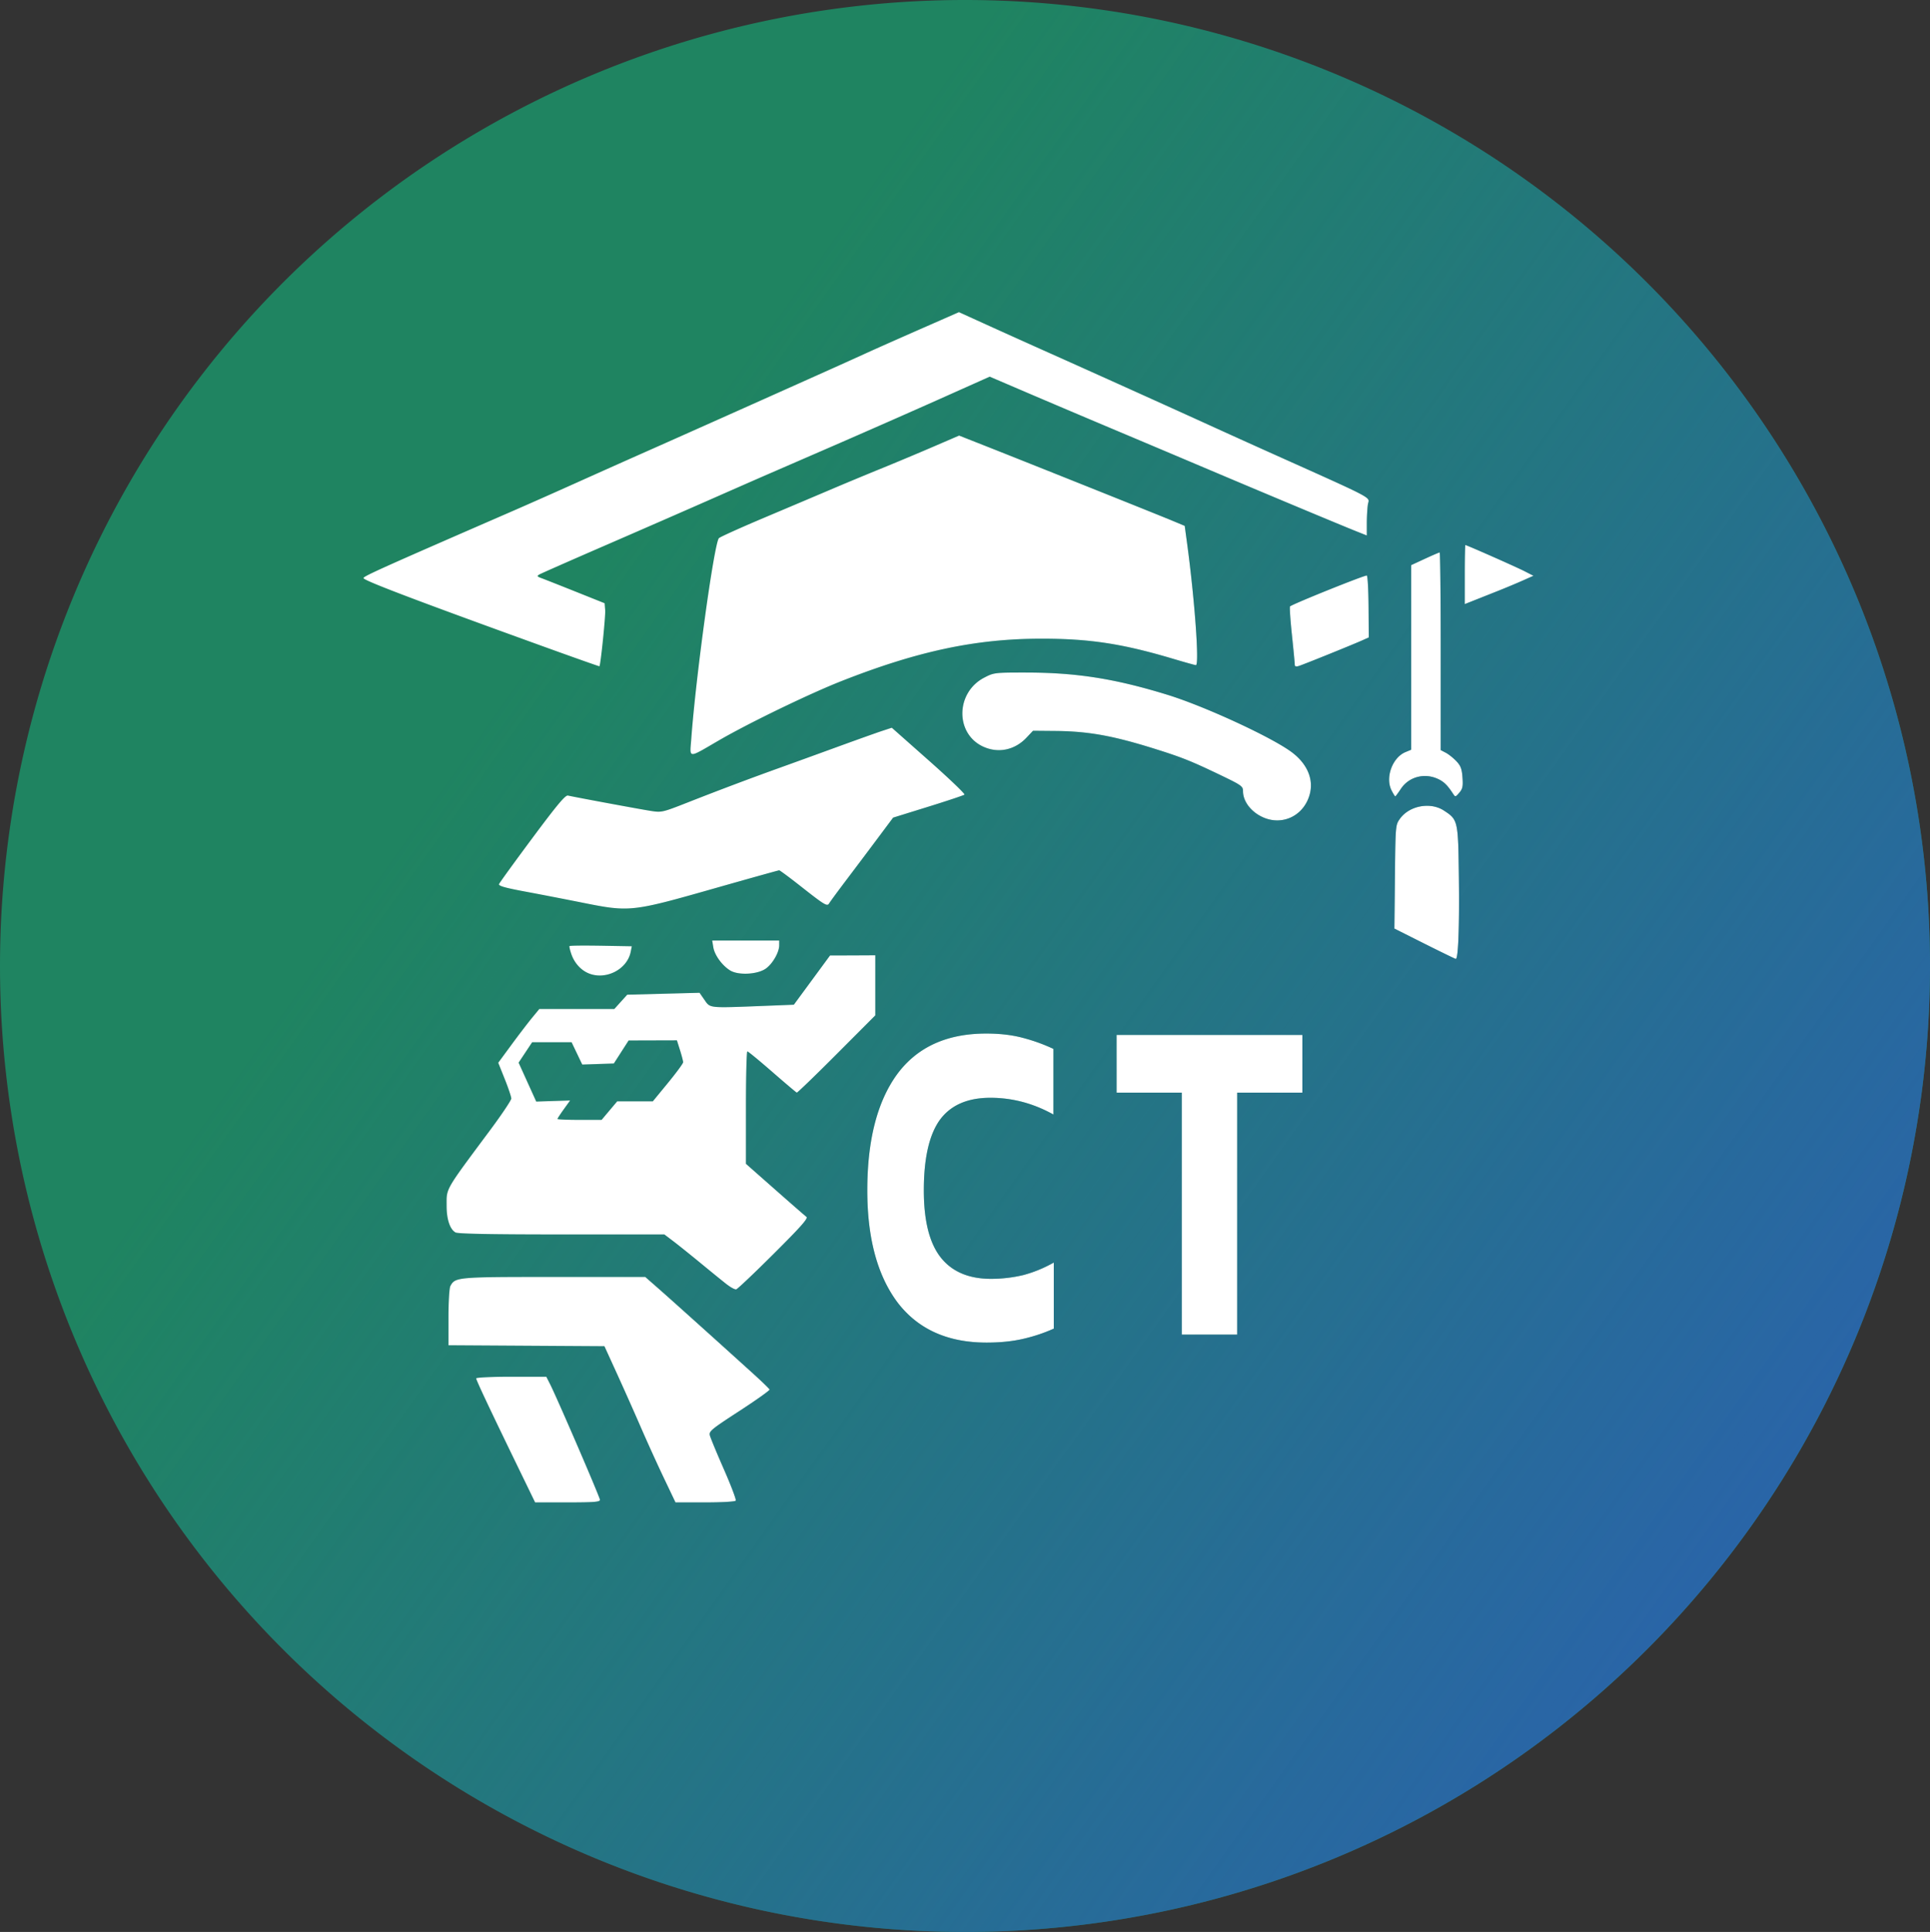 <?xml version="1.0" encoding="UTF-8" standalone="no"?>
<!-- Created with Inkscape (http://www.inkscape.org/) -->

<svg
   width="276.354mm"
   height="276.571mm"
   viewBox="0 0 276.354 276.571"
   version="1.1"
   id="svg30801"
   xmlns:xlink="http://www.w3.org/1999/xlink"
   xmlns="http://www.w3.org/2000/svg"
   >
  <rect x="0" y="0" width="276.354" height="276.571" fill="#333333" stroke="none"/>
  <defs
     id="defs30798">
    <linearGradient
       xlink:href="#linearGradient42308"
       id="linearGradient42310"
       x1="1093.357"
       y1="1723.139"
       x2="907.794"
       y2="1590.991"
       gradientUnits="userSpaceOnUse"
       gradientTransform="translate(-860.557,-1476.504)" />
    <linearGradient
       id="linearGradient42308">
      <stop
         style="stop-color:#2a63ac;stop-opacity:1;"
         offset="0"
         id="stop42304" />
      <stop
         style="stop-color:#2a63ac;stop-opacity:0;"
         offset="1"
         id="stop42306" />
    </linearGradient>
  </defs>
  <g
     id="layer1"
     transform="translate(30.209,-22.073)">
    <ellipse
       style="fill:#ffffff;fill-opacity:1;stroke-width:0.237"
       id="path32879-93-1-72"
       cx="108.626"
       cy="-159.671"
       rx="135.168"
       ry="131.914"
       transform="scale(1,-1)" />
    <path
       id="path32879-93-1-92-6-7"
       style="fill:#1f8461;fill-opacity:1;stroke-width:0.245"
       d="M 107.968,22.073 A 138.177,138.286 0 0 0 -30.209,160.359 138.177,138.286 0 0 0 107.968,298.644 138.177,138.286 0 0 0 246.145,160.359 138.177,138.286 0 0 0 107.968,22.073 Z m -0.867,44.687 3.999,1.817 c 2.2,1 6.202,2.801 8.894,4.004 6.062,2.708 17.515,7.873 23.151,10.44 2.328,1.061 5.96,2.703 8.07,3.65 15.932,7.152 14.634,6.469 14.447,7.601 -0.084,0.51 -0.155,1.722 -0.157,2.694 v 1.766 l -1.521,-0.606 c -2.233,-0.889 -13.189,-5.47 -21.233,-8.879 -3.856,-1.634 -10.048,-4.249 -13.758,-5.811 -3.711,-1.563 -9.163,-3.876 -12.116,-5.141 l -5.369,-2.3 -7.199,3.216 c -3.959,1.769 -10.771,4.766 -15.137,6.661 -4.366,1.895 -8.831,3.833 -9.922,4.307 -1.091,0.474 -4.604,2.016 -7.805,3.427 -3.201,1.411 -9.896,4.334 -14.877,6.496 -4.981,2.162 -9.267,4.05 -9.525,4.197 -0.415,0.237 -0.378,0.3 0.325,0.56 0.437,0.161 2.639,1.031 4.895,1.932 l 4.101,1.639 0.082,0.996 c 0.068,0.827 -0.655,7.881 -0.824,8.029 -0.029,0.025 -3.803,-1.31 -8.386,-2.968 v 0 c -18.036,-6.523 -25.391,-9.32 -25.397,-9.657 0,-0.268 2.586,-1.431 21.428,-9.627 2.11,-0.918 6.277,-2.767 9.26,-4.108 2.983,-1.341 7.508,-3.361 10.054,-4.488 4.088,-1.809 14.631,-6.516 25.797,-11.518 2.037,-0.912 4.538,-2.042 5.556,-2.509 1.019,-0.468 4.398,-1.969 7.51,-3.336 z m 0.025,17.669 3.855,1.521 c 6.501,2.566 24.647,9.821 26.602,10.635 l 1.846,0.769 0.338,2.495 c 1.09,8.042 1.772,17.444 1.264,17.444 -0.117,0 -1.594,-0.412 -3.282,-0.915 -7.228,-2.155 -11.938,-2.875 -18.813,-2.874 -9.411,0 -17.747,1.771 -28.707,6.092 -4.561,1.798 -13.206,5.98 -17.466,8.45 -4.581,2.655 -4.2,2.678 -3.987,-0.23 0.657,-8.974 3.276,-27.98 3.955,-28.7 0.165,-0.175 3.157,-1.524 6.65,-2.998 3.493,-1.474 7.838,-3.314 9.657,-4.089 1.819,-0.775 4.915,-2.062 6.879,-2.86 1.964,-0.798 5.291,-2.191 7.391,-3.096 z m 72.487,15.667 c 0.191,0 7.269,3.129 8.472,3.745 l 1.284,0.657 -1.548,0.69 c -0.851,0.38 -2.5,1.068 -3.664,1.53 -1.164,0.462 -2.682,1.064 -3.373,1.338 l -1.257,0.498 v -4.229 c 0,-2.326 0.039,-4.23 0.087,-4.23 z m -3.676,1.058 c 0.082,0 0.149,6.367 0.149,14.149 v 14.149 l 0.728,0.38 c 0.4,0.209 1.077,0.748 1.505,1.197 0.631,0.664 0.797,1.102 0.887,2.342 0.092,1.274 0.017,1.633 -0.455,2.183 -0.54,0.628 -0.581,0.636 -0.887,0.167 -0.806,-1.234 -1.297,-1.721 -2.14,-2.121 -1.947,-0.924 -4.194,-0.335 -5.343,1.401 -0.393,0.594 -0.754,1.079 -0.804,1.079 -0.05,0 -0.285,-0.377 -0.523,-0.838 -0.946,-1.83 0.099,-4.722 1.99,-5.506 l 0.81,-0.335 v -13.214 -13.214 l 1.967,-0.909 c 1.082,-0.5 2.034,-0.909 2.117,-0.909 z m -10.43,3.309 c 0.119,0.074 0.231,2.097 0.248,4.497 l 0.032,4.364 -0.869,0.392 c -1.343,0.607 -8.469,3.486 -9.137,3.693 -0.427,0.132 -0.595,0.076 -0.595,-0.196 h -5e-4 c 0,-0.209 -0.184,-2.136 -0.41,-4.282 -0.225,-2.146 -0.345,-3.966 -0.266,-4.045 0.336,-0.336 10.801,-4.544 10.998,-4.422 z m -48.853,13.889 c 7.245,0 12.781,0.869 20.313,3.188 5.181,1.596 14.505,5.874 17.605,8.078 2.339,1.663 3.357,3.931 2.762,6.155 -0.81,3.03 -3.835,4.542 -6.645,3.324 -1.723,-0.747 -2.913,-2.281 -2.913,-3.755 0,-0.716 -0.206,-0.862 -3.373,-2.379 -4.03,-1.931 -5.383,-2.472 -9.129,-3.65 -6.109,-1.921 -9.613,-2.554 -14.372,-2.598 l -3.195,-0.029 -0.936,0.991 c -1.677,1.775 -4.03,2.267 -6.179,1.29 -4.05,-1.839 -3.983,-7.737 0.112,-9.876 1.389,-0.726 1.499,-0.74 5.951,-0.74 z m -19.165,7.9 5.305,4.697 c 2.918,2.583 5.213,4.779 5.101,4.881 -0.112,0.101 -2.457,0.883 -5.211,1.738 l -5.007,1.553 -2.174,2.91 c -1.195,1.601 -3.208,4.277 -4.472,5.947 -1.264,1.67 -2.39,3.201 -2.504,3.403 -0.278,0.497 -0.617,0.295 -4.098,-2.445 -1.588,-1.251 -2.969,-2.274 -3.068,-2.274 -0.099,0 -4.395,1.199 -9.547,2.665 -11.503,3.272 -11.905,3.315 -18.495,1.992 -2.401,-0.482 -6.129,-1.205 -8.285,-1.607 -2.931,-0.546 -3.885,-0.818 -3.785,-1.079 0.074,-0.192 2.215,-3.146 4.758,-6.565 3.562,-4.787 4.736,-6.19 5.108,-6.106 1.107,0.25 10.396,1.972 11.861,2.198 1.551,0.24 1.671,0.212 5.292,-1.212 4.433,-1.744 8.916,-3.432 13.229,-4.982 1.746,-0.627 5.437,-1.965 8.202,-2.974 2.765,-1.008 5.649,-2.037 6.408,-2.287 z m 76.55,11.174 c 0.883,-0.015 1.761,0.201 2.489,0.673 2.041,1.323 2.062,1.415 2.16,9.621 0.085,7.091 -0.089,11.657 -0.442,11.628 -0.096,-0.01 -2.115,-0.988 -4.486,-2.179 h -5e-4 l -4.31,-2.164 0.078,-7.412 c 0.077,-7.343 0.083,-7.421 0.713,-8.304 0.838,-1.175 2.326,-1.838 3.798,-1.862 z M 71.772,156.716 h 4.797 4.797 v 0.672 c 0,1.007 -0.936,2.644 -1.906,3.335 -1.21,0.862 -3.963,1.002 -5.14,0.263 -1.153,-0.724 -2.21,-2.19 -2.393,-3.319 z m -19.081,0.724 c 0.816,-0.01 1.931,0 3.147,0.017 l 4.422,0.079 -0.161,0.803 c -0.512,2.559 -3.666,4.121 -6.118,3.031 v -6e-4 c -1.074,-0.477 -1.957,-1.484 -2.379,-2.709 -0.192,-0.559 -0.313,-1.076 -0.268,-1.149 0.023,-0.036 0.54,-0.062 1.357,-0.071 z m 42.433,1.387 v 4.303 4.303 l -5.541,5.553 c -3.048,3.054 -5.614,5.53 -5.702,5.503 -0.089,-0.028 -1.671,-1.368 -3.518,-2.977 -1.846,-1.609 -3.447,-2.926 -3.558,-2.926 -0.111,0 -0.202,3.62 -0.202,8.046 v 8.046 l 4.154,3.662 c 2.284,2.014 4.313,3.783 4.509,3.932 0.276,0.208 -0.784,1.405 -4.688,5.292 -2.774,2.762 -5.19,5.053 -5.369,5.09 -0.179,0.037 -0.742,-0.254 -1.252,-0.647 v 0.01 c -0.509,-0.393 -2.176,-1.745 -3.704,-3.003 -1.528,-1.258 -3.353,-2.723 -4.055,-3.255 l -1.277,-0.967 h -14.681 c -10.011,0 -14.852,-0.091 -15.216,-0.286 -0.796,-0.426 -1.283,-1.866 -1.283,-3.789 0,-2.616 -0.346,-2.014 6.275,-10.922 1.642,-2.209 2.985,-4.218 2.985,-4.465 0,-0.247 -0.42,-1.5 -0.934,-2.784 l -0.934,-2.336 1.907,-2.592 c 1.049,-1.425 2.374,-3.158 2.943,-3.849 l 1.036,-1.257 h 5.369 5.368 l 0.924,-1.023 0.924,-1.023 5.178,-0.136 5.177,-0.136 0.712,1.027 c 0.825,1.191 0.551,1.163 8.392,0.854 l 4.397,-0.174 2.591,-3.524 2.591,-3.524 3.241,-0.01 z m 15.882,11.203 c 1.941,0 3.669,0.2 5.183,0.6 1.546,0.4 3.027,0.933 4.442,1.599 v 9.395 c -2.863,-1.599 -5.873,-2.399 -9.032,-2.399 -3.29,0 -5.708,1.066 -7.255,3.198 -1.514,2.132 -2.27,5.486 -2.27,10.061 0,4.353 0.806,7.551 2.418,9.595 1.612,2.043 4.014,3.065 7.206,3.065 1.546,0 3.077,-0.177 4.59,-0.533 1.514,-0.4 2.978,-0.999 4.393,-1.799 v 9.461 c -1.382,0.622 -2.846,1.111 -4.393,1.466 -1.546,0.355 -3.29,0.533 -5.232,0.533 -5.561,0 -9.805,-1.91 -12.734,-5.73 -2.896,-3.865 -4.343,-9.217 -4.343,-16.058 0,-7.152 1.415,-12.682 4.245,-16.591 2.863,-3.909 7.123,-5.863 12.783,-5.863 z m 18.667,0.195 h 26.602 v 8.262 h -9.328 v 34.648 h -7.946 v -34.648 h -9.328 z m -62.956,0.779 -3.457,0.01 -3.458,0.01 -1.058,1.647 -1.058,1.646 -2.262,0.076 -2.262,0.076 -0.763,-1.597 -0.763,-1.597 h -2.824 -2.825 l -0.969,1.46 -0.969,1.46 1.262,2.786 1.262,2.786 2.425,-0.079 2.425,-0.078 -0.904,1.257 c -0.497,0.692 -0.904,1.317 -0.904,1.389 0,0.072 1.422,0.132 3.159,0.132 h 3.159 l 1.116,-1.329 1.116,-1.323 h 2.55 2.55 l 2.171,-2.643 c 1.194,-1.454 2.171,-2.783 2.171,-2.953 0,-0.171 -0.2,-0.946 -0.445,-1.723 z m -17.577,33.868 13.044,0.001 1.886,1.653 c 1.746,1.53 8.278,7.399 13.592,12.212 1.237,1.12 2.284,2.135 2.326,2.254 0.042,0.119 -1.9,1.501 -4.317,3.071 -4.041,2.624 -4.382,2.905 -4.233,3.498 0.089,0.355 0.995,2.542 2.014,4.86 1.018,2.319 1.78,4.331 1.693,4.473 -0.092,0.149 -1.938,0.257 -4.396,0.257 h -4.237 l -1.671,-3.506 c -0.919,-1.928 -2.393,-5.173 -3.276,-7.21 -0.883,-2.037 -2.42,-5.49 -3.416,-7.673 l -1.811,-3.969 -11.166,-0.069 -11.166,-0.069 v -3.983 c 0,-2.226 0.121,-4.208 0.273,-4.492 0.689,-1.287 0.928,-1.309 14.862,-1.307 z m -6.144,14.286 h 5.022 l 0.51,1 c 1.008,1.976 7.173,16.264 7.173,16.624 0,0.3 -0.853,0.368 -4.645,0.368 h -4.645 l -2.601,-5.358 c -3.982,-8.203 -5.837,-12.143 -5.837,-12.4 0,-0.128 2.26,-0.234 5.022,-0.234 z" />
    <path
       id="path32879-93-1-92-6-7-1"
       style="fill:url(#linearGradient42310);fill-opacity:1;stroke-width:0.245"
       d="M 107.968,22.073 A 138.177,138.286 0 0 0 -30.209,160.359 138.177,138.286 0 0 0 107.968,298.644 138.177,138.286 0 0 0 246.145,160.359 138.177,138.286 0 0 0 107.968,22.073 Z m -0.867,44.687 3.999,1.817 c 2.2,1 6.202,2.801 8.894,4.004 6.062,2.708 17.515,7.873 23.151,10.44 2.328,1.061 5.96,2.703 8.07,3.65 15.932,7.152 14.634,6.469 14.447,7.601 -0.084,0.51 -0.155,1.722 -0.157,2.694 v 1.766 l -1.521,-0.606 c -2.233,-0.889 -13.189,-5.47 -21.233,-8.879 -3.856,-1.634 -10.048,-4.249 -13.758,-5.811 -3.711,-1.563 -9.163,-3.876 -12.116,-5.141 l -5.369,-2.3 -7.199,3.216 c -3.959,1.769 -10.771,4.766 -15.137,6.661 -4.366,1.895 -8.831,3.833 -9.922,4.307 -1.091,0.474 -4.604,2.016 -7.805,3.427 -3.201,1.411 -9.896,4.334 -14.877,6.496 -4.981,2.162 -9.267,4.05 -9.525,4.197 -0.415,0.237 -0.378,0.3 0.325,0.56 0.437,0.161 2.639,1.031 4.895,1.932 l 4.101,1.639 0.082,0.996 c 0.068,0.827 -0.655,7.881 -0.824,8.029 -0.029,0.025 -3.803,-1.31 -8.386,-2.968 v 0 c -18.036,-6.523 -25.391,-9.32 -25.397,-9.657 0,-0.268 2.586,-1.431 21.428,-9.627 2.11,-0.918 6.277,-2.767 9.26,-4.108 2.983,-1.341 7.508,-3.361 10.054,-4.488 4.088,-1.809 14.631,-6.516 25.797,-11.518 2.037,-0.912 4.538,-2.042 5.556,-2.509 1.019,-0.468 4.398,-1.969 7.51,-3.336 z m 0.025,17.669 3.855,1.521 c 6.501,2.566 24.647,9.821 26.602,10.635 l 1.846,0.769 0.338,2.495 c 1.09,8.042 1.772,17.444 1.264,17.444 -0.117,0 -1.594,-0.412 -3.282,-0.915 -7.228,-2.155 -11.938,-2.875 -18.813,-2.874 -9.411,0 -17.747,1.771 -28.707,6.092 -4.561,1.798 -13.206,5.98 -17.466,8.45 -4.581,2.655 -4.2,2.678 -3.987,-0.23 0.657,-8.974 3.276,-27.98 3.955,-28.7 0.165,-0.175 3.157,-1.524 6.65,-2.998 3.493,-1.474 7.838,-3.314 9.657,-4.089 1.819,-0.775 4.915,-2.062 6.879,-2.86 1.964,-0.798 5.291,-2.191 7.391,-3.096 z m 72.487,15.667 c 0.191,0 7.269,3.129 8.472,3.745 l 1.284,0.657 -1.548,0.69 c -0.851,0.38 -2.5,1.068 -3.664,1.53 -1.164,0.462 -2.682,1.064 -3.373,1.338 l -1.257,0.498 v -4.229 c 0,-2.326 0.039,-4.23 0.087,-4.23 z m -3.676,1.058 c 0.082,0 0.149,6.367 0.149,14.149 v 14.149 l 0.728,0.38 c 0.4,0.209 1.077,0.748 1.505,1.197 0.631,0.664 0.797,1.102 0.887,2.342 0.092,1.274 0.017,1.633 -0.455,2.183 -0.54,0.628 -0.581,0.636 -0.887,0.167 -0.806,-1.234 -1.297,-1.721 -2.14,-2.121 -1.947,-0.924 -4.194,-0.335 -5.343,1.401 -0.393,0.594 -0.754,1.079 -0.804,1.079 -0.05,0 -0.285,-0.377 -0.523,-0.838 -0.946,-1.83 0.099,-4.722 1.99,-5.506 l 0.81,-0.335 v -13.214 -13.214 l 1.967,-0.909 c 1.082,-0.5 2.034,-0.909 2.117,-0.909 z m -10.43,3.309 c 0.119,0.074 0.231,2.097 0.248,4.497 l 0.032,4.364 -0.869,0.392 c -1.343,0.607 -8.469,3.486 -9.137,3.693 -0.427,0.132 -0.595,0.076 -0.595,-0.196 h -5e-4 c 0,-0.209 -0.184,-2.136 -0.41,-4.282 -0.225,-2.146 -0.345,-3.966 -0.266,-4.045 0.336,-0.336 10.801,-4.544 10.998,-4.422 z m -48.853,13.889 c 7.245,0 12.781,0.869 20.313,3.188 5.181,1.596 14.505,5.874 17.605,8.078 2.339,1.663 3.357,3.931 2.762,6.155 -0.81,3.03 -3.835,4.542 -6.645,3.324 -1.723,-0.747 -2.913,-2.281 -2.913,-3.755 0,-0.716 -0.206,-0.862 -3.373,-2.379 -4.03,-1.931 -5.383,-2.472 -9.129,-3.65 -6.109,-1.921 -9.613,-2.554 -14.372,-2.598 l -3.195,-0.029 -0.936,0.991 c -1.677,1.775 -4.03,2.267 -6.179,1.29 -4.05,-1.839 -3.983,-7.737 0.112,-9.876 1.389,-0.726 1.499,-0.74 5.951,-0.74 z m -19.165,7.9 5.305,4.697 c 2.918,2.583 5.213,4.779 5.101,4.881 -0.112,0.101 -2.457,0.883 -5.211,1.738 l -5.007,1.553 -2.174,2.91 c -1.195,1.601 -3.208,4.277 -4.472,5.947 -1.264,1.67 -2.39,3.201 -2.504,3.403 -0.278,0.497 -0.617,0.295 -4.098,-2.445 -1.588,-1.251 -2.969,-2.274 -3.068,-2.274 -0.099,0 -4.395,1.199 -9.547,2.665 -11.503,3.272 -11.905,3.315 -18.496,1.992 -2.401,-0.482 -6.129,-1.205 -8.285,-1.607 -2.931,-0.546 -3.885,-0.818 -3.785,-1.079 0.074,-0.192 2.215,-3.146 4.758,-6.565 3.562,-4.787 4.736,-6.19 5.108,-6.106 1.107,0.25 10.397,1.972 11.861,2.198 1.551,0.24 1.671,0.212 5.292,-1.212 4.433,-1.744 8.916,-3.432 13.229,-4.982 1.746,-0.627 5.437,-1.965 8.202,-2.974 2.765,-1.008 5.649,-2.037 6.408,-2.287 z m 76.55,11.174 c 0.883,-0.015 1.761,0.201 2.489,0.673 2.041,1.323 2.062,1.415 2.16,9.621 0.085,7.091 -0.089,11.657 -0.442,11.628 -0.096,-0.01 -2.115,-0.988 -4.486,-2.179 h -5e-4 l -4.31,-2.164 0.078,-7.412 c 0.077,-7.343 0.083,-7.421 0.713,-8.304 0.838,-1.175 2.326,-1.838 3.798,-1.862 z m -102.267,19.29 h 4.797 4.797 v 0.672 c 0,1.007 -0.936,2.644 -1.906,3.335 -1.21,0.862 -3.963,1.002 -5.14,0.263 -1.153,-0.724 -2.21,-2.19 -2.393,-3.319 z m -19.081,0.724 c 0.816,-0.01 1.931,0 3.147,0.017 l 4.422,0.079 -0.161,0.803 c -0.512,2.559 -3.666,4.121 -6.118,3.031 v -6e-4 c -1.074,-0.477 -1.957,-1.484 -2.379,-2.709 -0.192,-0.559 -0.313,-1.076 -0.268,-1.149 0.023,-0.036 0.54,-0.062 1.357,-0.071 z m 42.433,1.387 v 4.303 4.303 l -5.541,5.553 c -3.048,3.054 -5.614,5.53 -5.702,5.503 -0.089,-0.028 -1.671,-1.368 -3.518,-2.977 -1.846,-1.609 -3.447,-2.926 -3.558,-2.926 -0.111,0 -0.202,3.62 -0.202,8.046 v 8.046 l 4.154,3.662 c 2.284,2.014 4.313,3.783 4.509,3.932 0.276,0.208 -0.784,1.405 -4.688,5.292 -2.774,2.762 -5.19,5.053 -5.369,5.09 -0.179,0.037 -0.742,-0.254 -1.252,-0.647 v 0.01 c -0.509,-0.393 -2.176,-1.745 -3.704,-3.003 -1.528,-1.258 -3.353,-2.723 -4.055,-3.255 l -1.277,-0.967 H 50.24 c -10.011,0 -14.852,-0.091 -15.216,-0.286 -0.796,-0.426 -1.283,-1.866 -1.283,-3.789 0,-2.616 -0.346,-2.014 6.275,-10.922 1.642,-2.209 2.985,-4.218 2.985,-4.465 0,-0.247 -0.42,-1.5 -0.934,-2.784 l -0.934,-2.336 1.907,-2.592 c 1.049,-1.425 2.374,-3.158 2.943,-3.849 l 1.036,-1.257 h 5.369 5.368 l 0.924,-1.023 0.924,-1.023 5.178,-0.136 5.177,-0.136 0.712,1.027 c 0.825,1.191 0.551,1.163 8.392,0.854 l 4.397,-0.174 2.591,-3.524 2.591,-3.524 3.241,-0.01 z m 15.882,11.203 c 1.941,0 3.669,0.2 5.183,0.6 1.546,0.4 3.027,0.933 4.442,1.599 v 9.395 c -2.863,-1.599 -5.873,-2.399 -9.032,-2.399 -3.29,0 -5.708,1.066 -7.255,3.198 -1.514,2.132 -2.27,5.486 -2.27,10.061 0,4.353 0.806,7.551 2.418,9.595 1.612,2.043 4.014,3.065 7.206,3.065 1.546,0 3.077,-0.177 4.59,-0.533 1.514,-0.4 2.978,-0.999 4.393,-1.799 v 9.461 c -1.382,0.622 -2.846,1.111 -4.393,1.466 -1.546,0.355 -3.29,0.533 -5.232,0.533 -5.561,0 -9.805,-1.91 -12.734,-5.73 -2.896,-3.865 -4.343,-9.217 -4.343,-16.058 0,-7.152 1.415,-12.682 4.245,-16.591 2.863,-3.909 7.123,-5.863 12.783,-5.863 z m 18.667,0.195 h 26.602 v 8.262 h -9.328 v 34.648 h -7.946 v -34.648 h -9.328 z m -62.956,0.779 -3.457,0.01 -3.458,0.01 -1.058,1.647 -1.058,1.646 -2.262,0.076 -2.262,0.076 -0.763,-1.597 -0.763,-1.597 h -2.824 -2.825 l -0.969,1.46 -0.969,1.46 1.262,2.786 1.262,2.786 2.425,-0.079 2.425,-0.078 -0.904,1.257 c -0.497,0.692 -0.904,1.317 -0.904,1.389 0,0.072 1.422,0.132 3.159,0.132 h 3.159 l 1.116,-1.329 1.116,-1.323 h 2.55 2.55 l 2.171,-2.643 c 1.194,-1.454 2.171,-2.783 2.171,-2.953 0,-0.171 -0.2,-0.946 -0.445,-1.723 z m -17.577,33.868 13.044,0.001 1.886,1.653 c 1.746,1.53 8.278,7.399 13.592,12.212 1.237,1.12 2.284,2.135 2.326,2.254 0.042,0.119 -1.9,1.501 -4.317,3.071 -4.041,2.624 -4.382,2.905 -4.233,3.498 0.089,0.355 0.995,2.542 2.014,4.86 1.018,2.319 1.78,4.331 1.693,4.473 -0.092,0.149 -1.938,0.257 -4.396,0.257 h -4.237 l -1.671,-3.506 c -0.919,-1.928 -2.393,-5.173 -3.276,-7.21 -0.883,-2.037 -2.42,-5.49 -3.416,-7.673 l -1.811,-3.969 -11.166,-0.069 -11.166,-0.069 v -3.983 c 0,-2.226 0.121,-4.208 0.273,-4.492 0.689,-1.287 0.928,-1.309 14.862,-1.307 z m -6.144,14.286 h 5.022 l 0.51,1 c 1.008,1.976 7.173,16.264 7.173,16.624 0,0.3 -0.853,0.368 -4.645,0.368 h -4.645 l -2.601,-5.358 c -3.982,-8.203 -5.837,-12.143 -5.837,-12.4 0,-0.128 2.26,-0.234 5.022,-0.234 z" />
  </g>
</svg>

